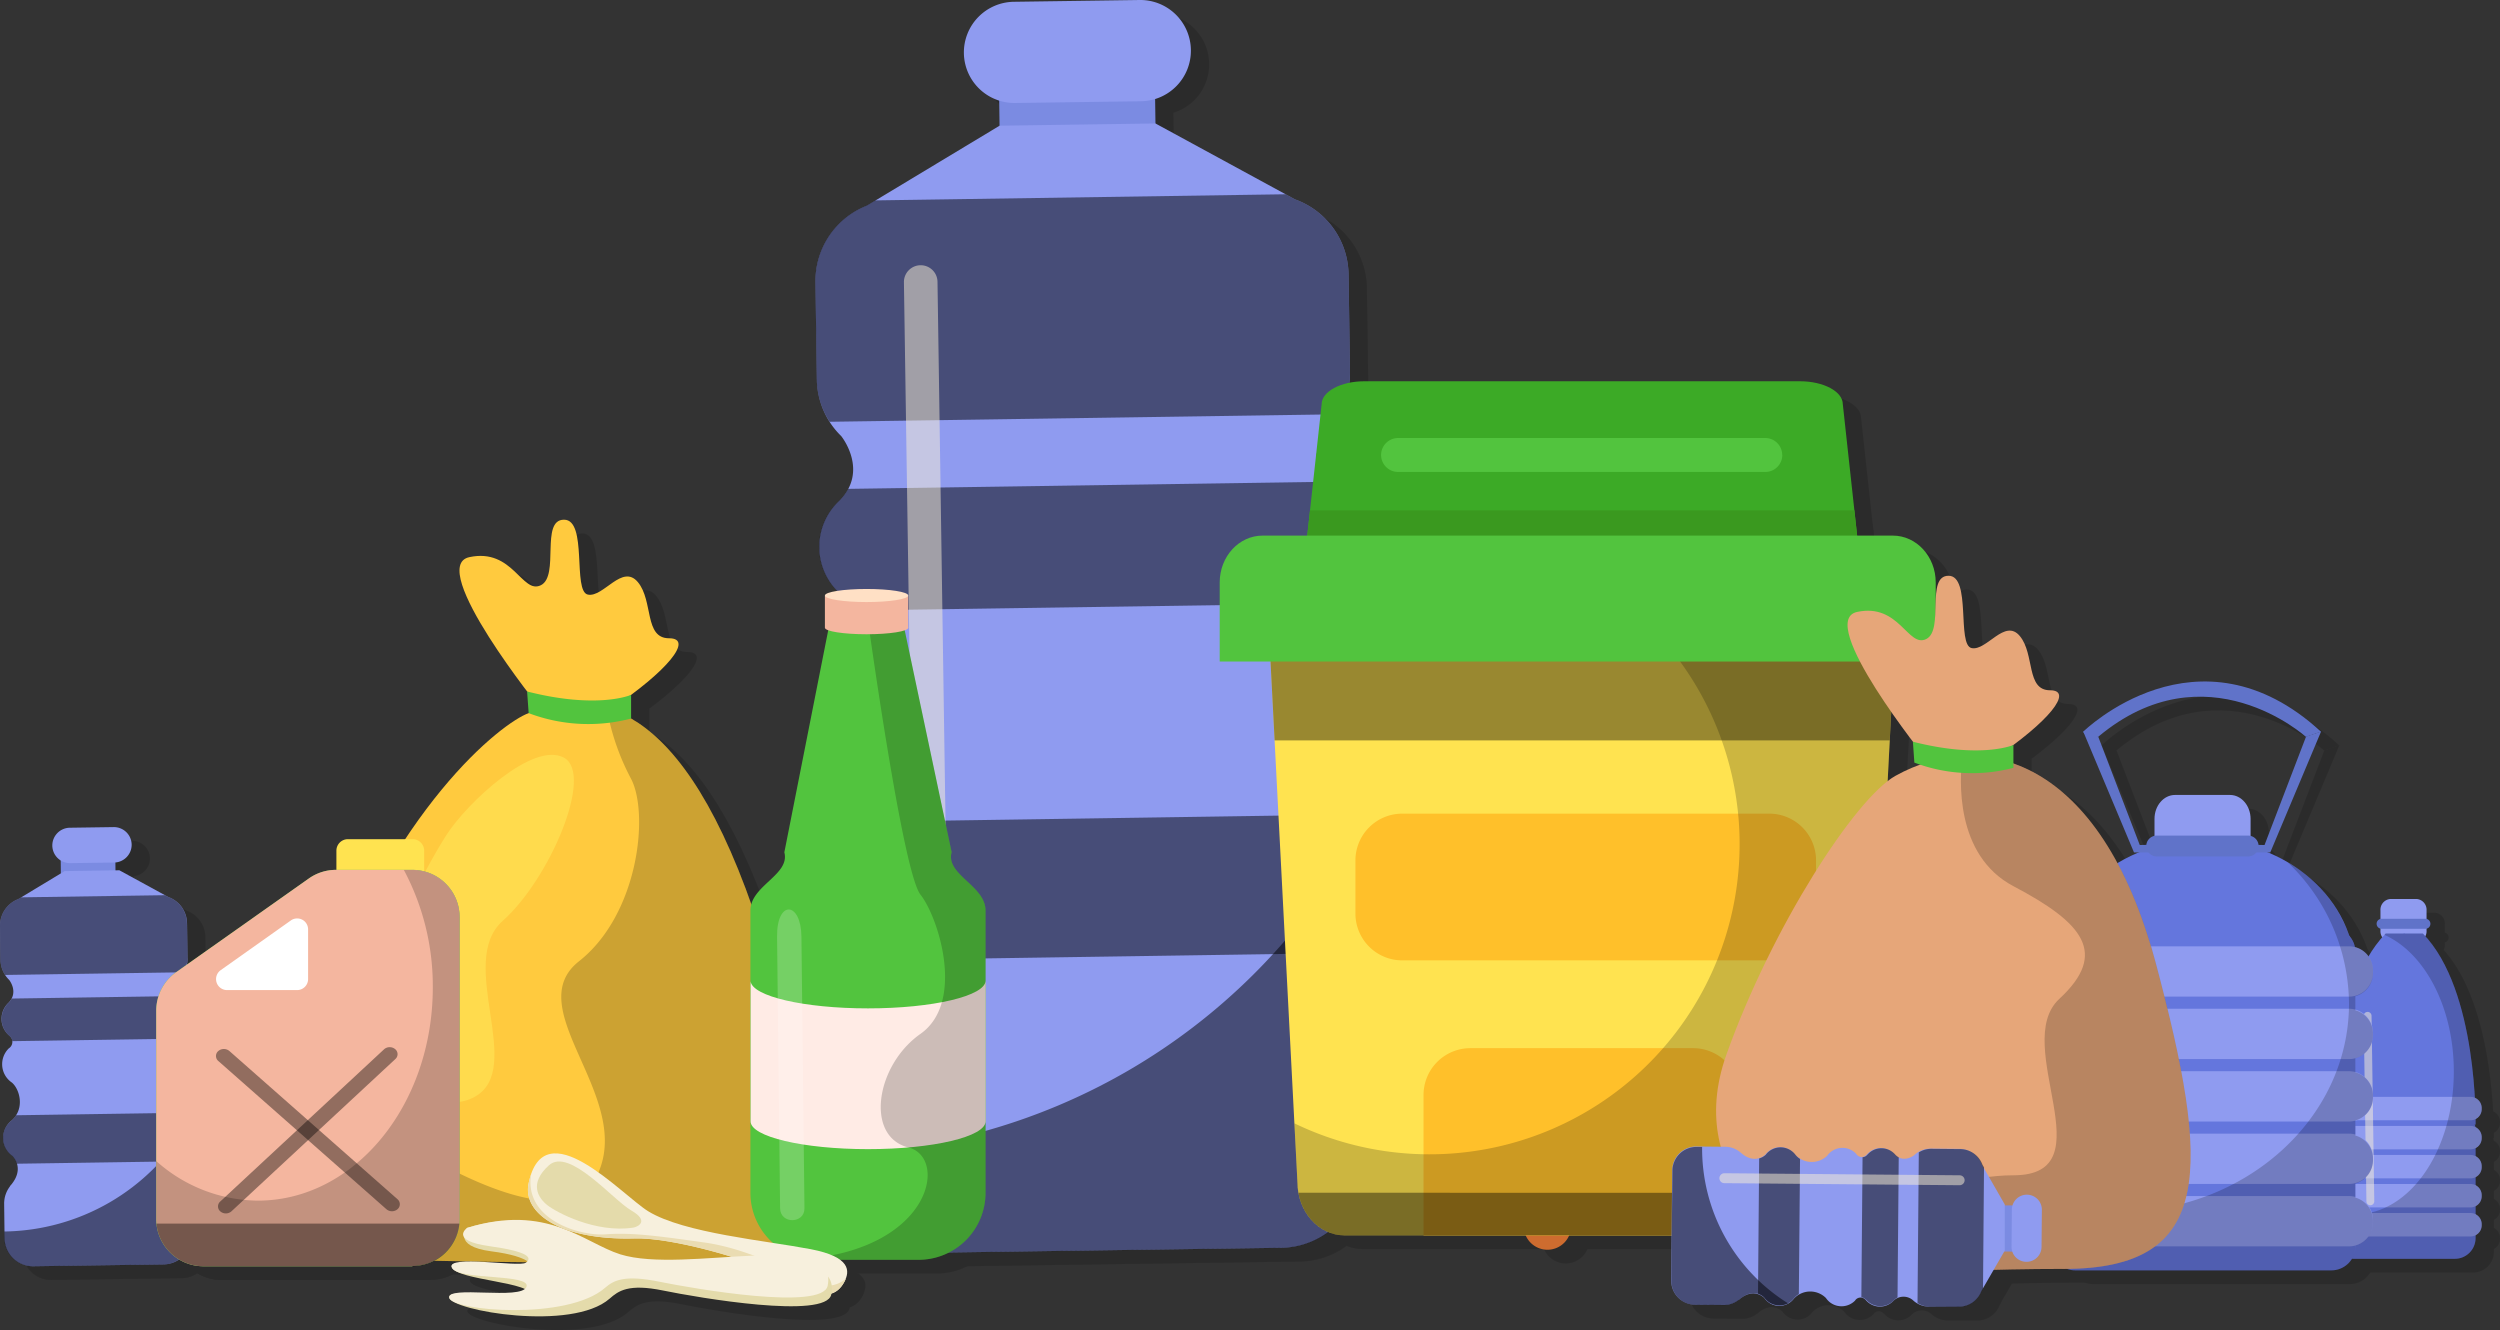 <svg xmlns="http://www.w3.org/2000/svg" viewBox="0 0 546.67 290.84"><rect x="0" y="0" width="546.67" height="290.84" fill="#333333" stroke="none"/><defs><style>.cls-1{isolation:isolate;}.cls-2{opacity:0.15;}.cls-23,.cls-3,.cls-4,.cls-5,.cls-9{mix-blend-mode:overlay;}.cls-23,.cls-3{opacity:0.2;}.cls-4,.cls-9{opacity:0.5;}.cls-5{opacity:0.4;}.cls-6{fill:#8f9bf0;}.cls-7{fill:#6073c9;}.cls-8{fill:#6476dd;}.cls-9{fill:#fcf2d6;}.cls-10{fill:#7b8be2;}.cls-11{fill:#ce6c2f;}.cls-12{fill:#3caa26;}.cls-13{fill:#52c43e;}.cls-14{fill:#3a991f;}.cls-15{fill:#ffe350;}.cls-16{fill:#ffc02a;}.cls-17{fill:#e6a679;}.cls-18{fill:#ffca3e;}.cls-19{fill:#ffdb4d;}.cls-20{fill:#f4b69f;}.cls-21,.cls-23{fill:#fff;}.cls-22{fill:#ffebe5;}.cls-24{fill:#ffe0c5;}.cls-25{fill:#f7f0dd;}.cls-26{fill:#e4dbab;}.cls-27{fill:#eadcb2;}</style></defs><g class="cls-1"><g id="Layer_1" data-name="Layer 1"><g class="cls-2"><path d="M534.61,206.46a2.36,2.36,0,0,1-2.16,2.53h-5.76a2.37,2.37,0,0,1-2.16-2.53V202.1a2.36,2.36,0,0,1,2.16-2.52h5.76a2.36,2.36,0,0,1,2.16,2.52Z"/><path d="M535.45,205a1.09,1.09,0,0,1-1.09,1.1h-9.57a1.1,1.1,0,0,1-1.1-1.1h0a1.09,1.09,0,0,1,1.1-1.09h9.57a1.09,1.09,0,0,1,1.09,1.09Z"/><rect x="514.14" y="245.41" width="31.19" height="32.85" rx="4.54"/><path d="M514.15,248.9s-.58-29.35,11.51-41.76h4.24V248.9Z"/><path d="M545.33,248.9s.57-29.35-11.52-41.76h-4.24V248.9Z"/><path d="M546.67,245.53a2.45,2.45,0,0,1-2.45,2.44h-29.3a2.44,2.44,0,0,1-2.44-2.44v-.24a2.44,2.44,0,0,1,2.44-2.44h29.3a2.45,2.45,0,0,1,2.45,2.44Z"/><path d="M546.67,251.88a2.45,2.45,0,0,1-2.45,2.44h-29.3a2.44,2.44,0,0,1-2.44-2.44v-.24a2.44,2.44,0,0,1,2.44-2.44h29.3a2.45,2.45,0,0,1,2.45,2.44Z"/><path d="M514.92,255.55h29.3a2.45,2.45,0,0,1,2.45,2.45v.23a2.44,2.44,0,0,1-2.44,2.44h-29.3a2.44,2.44,0,0,1-2.44-2.44V258A2.44,2.44,0,0,1,514.92,255.55Z"/><path d="M546.67,264.58a2.45,2.45,0,0,1-2.45,2.44h-29.3a2.44,2.44,0,0,1-2.44-2.44v-.24a2.44,2.44,0,0,1,2.44-2.44h29.3a2.45,2.45,0,0,1,2.45,2.44Z"/><path d="M546.67,270.92a2.45,2.45,0,0,1-2.45,2.45h-29.3a2.45,2.45,0,0,1-2.44-2.45v-.23a2.44,2.44,0,0,1,2.44-2.44h29.3a2.45,2.45,0,0,1,2.45,2.44Z"/><path class="cls-3" d="M546.67,245.53v-.24a2.45,2.45,0,0,0-1.5-2.25c-.51-9.21-2.65-26.95-11.36-35.9h-8.15c-.08.09-.16.2-.25.29,8.78,3.92,15.16,15.81,15.16,29.86,0,17.25-9.62,31.23-21.49,31.23a15.3,15.3,0,0,1-4.94-.84v.71a2.44,2.44,0,0,0-1.66,2.3v.23a2.44,2.44,0,0,0,1.66,2.31v.49a4.54,4.54,0,0,0,4.54,4.54h22.11a4.54,4.54,0,0,0,4.54-4.54v-.63a2.45,2.45,0,0,0,1.34-2.17v-.23a2.43,2.43,0,0,0-1.34-2.16v-1.79a2.43,2.43,0,0,0,1.34-2.16v-.24a2.42,2.42,0,0,0-1.34-2.16v-1.79a2.42,2.42,0,0,0,1.34-2.16V258a2.43,2.43,0,0,0-1.34-2.16V254a2.42,2.42,0,0,0,1.34-2.16v-.24a2.42,2.42,0,0,0-1.39-2.19,4.85,4.85,0,0,0-.08-.55h.13s0-.43,0-1.21A2.42,2.42,0,0,0,546.67,245.53Z"/><path class="cls-4" d="M523.18,265.68a.88.88,0,0,1-.85.88h0a.87.87,0,0,1-.87-.85l-.6-40.57a.85.85,0,0,1,.85-.87h0a.86.86,0,0,1,.87.84Z"/><polygon points="256.89 45.91 222.79 46.39 222.39 17.61 256.48 17.13 256.89 45.91"/><path d="M264.41,13.91A11.06,11.06,0,0,1,253.5,25.14L226,25.52a11.06,11.06,0,0,1-11.23-10.91h0A11.08,11.08,0,0,1,225.73,3.39L253.18,3a11.07,11.07,0,0,1,11.23,10.91Z"/><path d="M299.2,84.28,298.89,63a17.68,17.68,0,0,0-11.73-16.41v0L256.67,30l-18.18.26h0l-15.92.23-29,17.47v0a17.69,17.69,0,0,0-11.26,16.73l.3,21.26a17.62,17.62,0,0,0,5.33,12.4h0s6.16,7.57-.42,14.18c0,0,0,0,0,0a13.74,13.74,0,0,0,.43,20.49,3.58,3.58,0,0,0,.26.29c2.67,2.21,2.1,5.62-.51,7.71a.39.39,0,0,1,0,.06,13.81,13.81,0,0,0,2,21.33l.05,0c4.81,4.08,8.31,16.21-.33,23.76v0a13.75,13.75,0,0,0,.58,21.94v0s8.1,7.38-.78,18.05c-.25.29-.5.58-.73.87a1,1,0,0,1-.12.16h0a17.62,17.62,0,0,0-3.57,10.89l.3,21.26A17.71,17.71,0,0,0,203,277l42.21-.6h0l39-.55a17.72,17.72,0,0,0,17.45-18l-.31-21.25a17.69,17.69,0,0,0-3.87-10.79h0l-.15-.17c-.23-.27-.47-.53-.71-.79-9.23-10.44-1.33-18.06-1.33-18.06v-.05a13.74,13.74,0,0,0,0-22v0c-8.85-7.29-5.7-19.51-1-23.73l0-.05a13.81,13.81,0,0,0,1.37-21.39v0c-2.67-2-3.33-5.42-.73-7.71a3.22,3.22,0,0,0,.24-.28,13.74,13.74,0,0,0-.14-20.5.42.42,0,0,0,0-.06c-6.68-6.34-.94-14-.81-14.15A17.69,17.69,0,0,0,299.2,84.28Z"/><path class="cls-4" d="M295.38,206.79v0a13.85,13.85,0,0,0,5.46-11.17,13.6,13.6,0,0,0-1.79-6.53,134.59,134.59,0,0,1-114,66.2l.05,4.27a17.72,17.72,0,0,0,18,17.46l42.21-.6,39-.55a17.71,17.71,0,0,0,17.45-18l-.3-21.25a17.64,17.64,0,0,0-3.88-10.79h0l-.15-.17c-.22-.28-.45-.53-.69-.79C287.48,214.42,295.38,206.79,295.38,206.79Z"/><path class="cls-4" d="M295.19,131.56a13.74,13.74,0,0,0-.14-20.5.42.42,0,0,0,0-.06,11.19,11.19,0,0,1-2.06-2.63L189.46,109.9a10.75,10.75,0,0,1-2,2.63s0,0,0,0a13.74,13.74,0,0,0,.43,20.49,3.58,3.58,0,0,0,.26.29,4.47,4.47,0,0,1,1.71,3.2L293.34,135a4.46,4.46,0,0,1,1.61-3.18A3.22,3.22,0,0,0,295.19,131.56Z"/><path class="cls-4" d="M295.31,206.8v-.05a13.74,13.74,0,0,0,0-22v0a15.24,15.24,0,0,1-3.15-3.53l-99.79,1.49a15.61,15.61,0,0,1-3,3.55v0a13.75,13.75,0,0,0,.58,21.94v0a11.71,11.71,0,0,1,2.85,4.77l99.83-1.49A11.87,11.87,0,0,1,295.31,206.8Z"/><path class="cls-4" d="M298.89,63a17.68,17.68,0,0,0-11.73-16.41v0l-2.05-1.11L195.4,46.82l-1.85,1.11v0a17.69,17.69,0,0,0-11.26,16.73l.3,21.26a17.54,17.54,0,0,0,2.83,9.31l111.26-1.64a17.61,17.61,0,0,0,2.52-9.33Z"/><path class="cls-4" d="M211.58,238.28A3.67,3.67,0,0,1,208,242h0a3.67,3.67,0,0,1-3.73-3.62L201.66,64.68A3.67,3.67,0,0,1,205.28,61h0A3.67,3.67,0,0,1,209,64.57Z"/><path d="M347.55,271.11a5.18,5.18,0,0,1-5.18,5.17h0a5.18,5.18,0,0,1-5.17-5.17v-6.23a5.17,5.17,0,0,1,5.17-5.17h0a5.17,5.17,0,0,1,5.18,5.17Z"/><path d="M440.5,271.11a5.17,5.17,0,0,1-5.17,5.17h0a5.17,5.17,0,0,1-5.17-5.17v-6.23a5.16,5.16,0,0,1,5.17-5.17h0a5.16,5.16,0,0,1,5.17,5.17Z"/><path d="M302.36,86.37h95.23c5.17,0,9.37,2.25,9.37,5l5.61,51.41H287.37L293,91.4C293,88.62,297.19,86.37,302.36,86.37Z"/><path d="M393.73,102.49A3.71,3.71,0,0,1,390,106.2H309.69a3.72,3.72,0,0,1-3.72-3.71h0a3.72,3.72,0,0,1,3.72-3.71H390a3.71,3.71,0,0,1,3.71,3.71Z"/><polygon points="290.46 114.59 287.37 142.81 412.57 142.81 409.49 114.59 290.46 114.59"/><path d="M298,273.13H402c5.65,0,10.23-5.19,10.23-11.59l6.14-118.73H281.57l6.14,118.73C287.71,267.94,292.3,273.13,298,273.13Z"/><path d="M401.11,202.73A10.23,10.23,0,0,1,390.88,213H310.62a10.23,10.23,0,0,1-10.23-10.24V191.15a10.23,10.23,0,0,1,10.23-10.23h80.26a10.23,10.23,0,0,1,10.23,10.23Z"/><path d="M374.21,232.2H325.52a10.24,10.24,0,0,0-10.24,10.23v30.7h69.17v-30.7A10.24,10.24,0,0,0,374.21,232.2Z"/><polygon class="cls-5" points="281.57 142.81 282.72 164.9 417.22 164.9 418.37 142.81 281.57 142.81"/><path class="cls-5" d="M298,273.13H402c5,0,9.09-4,10-9.31H287.92C288.86,269.13,293,273.13,298,273.13Z"/><path class="cls-3" d="M367.5,142.81a67.81,67.81,0,0,1-80.45,105.83l.66,12.9c0,6.4,4.59,11.59,10.24,11.59H402c5.65,0,10.23-5.19,10.23-11.59l6.14-118.73Z"/><path d="M417.9,120.12H280.09c-5.18,0-9.38,4.59-9.38,10.24v17.29H427.28V130.36C427.28,124.71,423.08,120.12,417.9,120.12Z"/><path d="M496.13,191.17c0,2.91-2,5.26-4.51,5.26h-12c-2.48,0-4.5-2.35-4.5-5.26v-9.1c0-2.89,2-5.24,4.5-5.24h12c2.49,0,4.51,2.35,4.51,5.24Z"/><path d="M519.05,215.86c0,16.14-14.89,29.22-33.25,29.22S452.54,232,452.54,215.86s14.89-29.23,33.26-29.23S519.05,199.71,519.05,215.86Z"/><path d="M519.05,275.54a5.25,5.25,0,0,1-5.25,5.25h-56a5.25,5.25,0,0,1-5.25-5.25V211.13a5.25,5.25,0,0,1,5.25-5.25h56a5.25,5.25,0,0,1,5.25,5.25Z"/><path d="M522.9,215.68a5.25,5.25,0,0,1-5.25,5.25h-63a5.25,5.25,0,0,1-5.25-5.25v-.5a5.25,5.25,0,0,1,5.25-5.25h63a5.25,5.25,0,0,1,5.25,5.25Z"/><path d="M522.9,229.33a5.25,5.25,0,0,1-5.25,5.26h-63a5.25,5.25,0,0,1-5.25-5.26v-.5a5.25,5.25,0,0,1,5.25-5.25h63a5.25,5.25,0,0,1,5.25,5.25Z"/><path d="M522.9,243a5.24,5.24,0,0,1-5.25,5.24h-63a5.24,5.24,0,0,1-5.25-5.24v-.51a5.25,5.25,0,0,1,5.25-5.25h63a5.25,5.25,0,0,1,5.25,5.25Z"/><path d="M522.9,256.63a5.25,5.25,0,0,1-5.25,5.26h-63a5.25,5.25,0,0,1-5.25-5.26v-.49a5.24,5.24,0,0,1,5.25-5.25h63a5.24,5.24,0,0,1,5.25,5.25Z"/><path d="M522.9,270.29a5.25,5.25,0,0,1-5.25,5.25h-63a5.25,5.25,0,0,1-5.25-5.25v-.5a5.25,5.25,0,0,1,5.25-5.25h63a5.25,5.25,0,0,1,5.25,5.25Z"/><path d="M497.88,188a2.29,2.29,0,0,1-2.28,2.28h-20a2.29,2.29,0,0,1-2.28-2.28h0a2.28,2.28,0,0,1,2.28-2.28h20a2.28,2.28,0,0,1,2.28,2.28Z"/><polygon points="474.56 189.41 470.64 189.41 459.53 162.95 462.81 164.07 471.9 187.78 474.43 187.72 474.56 189.41"/><polygon points="496.51 189.41 500.43 189.41 511.55 162.95 508.26 164.07 499.18 187.78 496.64 187.72 496.51 189.41"/><path d="M459.53,163s25.09-24.71,52,0l-3.29,1.13s-21.87-19.77-45.45,0C462.81,164.08,460.21,164.49,459.53,163Z"/><path class="cls-3" d="M522.9,215.68v-.5a5.23,5.23,0,0,0-3.95-5.07,5.11,5.11,0,0,0-1.23-2.44,29.88,29.88,0,0,0-13.5-16.13,43.05,43.05,0,0,1,13.43,30.91c0,25.2-22.73,45.62-50.76,45.62a56,56,0,0,1-15.69-2.23,5.2,5.2,0,0,0-1.81,4v.5a5.26,5.26,0,0,0,3.15,4.81v.44a5.25,5.25,0,0,0,5.25,5.25h56a5.25,5.25,0,0,0,5.25-5.25v-.21a5.23,5.23,0,0,0,3.85-5v-.5a5.24,5.24,0,0,0-3.85-5v-3.08a5.22,5.22,0,0,0,3.85-5v-.49a5.22,5.22,0,0,0-3.85-5V248a5.24,5.24,0,0,0,3.85-5v-.51a5.22,5.22,0,0,0-3.85-5v-3.07a5.25,5.25,0,0,0,3.85-5v-.5a5.24,5.24,0,0,0-3.85-5v-3.07A5.23,5.23,0,0,0,522.9,215.68Z"/><path class="cls-4" d="M467,260.72a1.15,1.15,0,0,1-1.13,1.17h0a1.15,1.15,0,0,1-1.17-1.13l-.8-54.3a1.16,1.16,0,0,1,1.13-1.17h0a1.17,1.17,0,0,1,1.17,1.13Z"/><path d="M425.2,168.94s-24.34-30.15-15.11-32.13,11.11,7.91,15.11,5.93-.17-13.84,4.88-13.84,1.76,15.16,5.06,15.82,7.25-6.6,10.54-2.63,1.32,11.85,6.59,11.85-.24,6.93-12.31,15S425.82,181.29,425.2,168.94Z"/><path d="M397.65,275.48s-26.1-14-16.12-41.93,28.17-56,36.94-60.9c18.83-10.47,44.92-4,56.9,40.93s13,66.89-20,66.89S407.44,283.51,397.65,275.48Z"/><path class="cls-3" d="M397.65,275.48c9.79,8,24.81,5,57.76,5s31.94-22,20-66.89c-9.09-34.08-26.29-46-42.29-45.22-.62,4.84-1.75,21.63,11.19,28.43,15.2,8,20.78,14.64,10,24.62S465,260,444.27,260c-19.09,0-36.39,14.62-63.39-4.29C385.36,268.89,397.65,275.48,397.65,275.48Z"/><path d="M422.29,165.19l.32,4.57a35.61,35.61,0,0,0,21.66,1.14v-5S437.29,169,422.29,165.19Z"/><path d="M98.11,278.67s-40.94-7.16-24.56-53.21S113.81,161,119.6,158.94c11.6-4.09,31.72-7.16,49.12,43s25.58,75.73,0,76.75S98.11,278.67,98.11,278.67Z"/><path class="cls-3" d="M98.11,278.67s45,1,70.61,0,17.39-26.6,0-76.75c-9.84-28.37-20.56-39.7-30.11-43.45a18.17,18.17,0,0,0-1.62,1,51.79,51.79,0,0,0,5,13.82c4,7.67,1.62,29.67-11.38,39.91s11.47,29.16,4.31,46.05S94,254.62,81.73,245.92c-5-3.53-8.94-4.17-11.91-3.71C67.62,273.3,98.11,278.67,98.11,278.67Z"/><path d="M122.27,158.08s-25.18-31.2-15.64-33.25,11.5,8.19,15.64,6.14-.17-14.33,5.06-14.33,1.82,15.69,5.22,16.38,7.51-6.83,10.93-2.73,1.35,12.28,6.82,12.28-.25,7.16-12.75,15.51S122.91,170.87,122.27,158.08Z"/><path d="M119.26,154.2l.34,4.74A36.85,36.85,0,0,0,142,160.12v-5.18S134.79,158.16,119.26,154.2Z"/><path d="M86.78,228.12s9.79,20.88,21,14.73-4.09-29.39,6.15-38.49,20.07-32.12,13.36-35.7-21,9.72-25.65,16.89S82.18,220.17,86.78,228.12Z"/><rect x="18.13" y="188.88" width="11.95" height="10.09" transform="matrix(1, -0.01, 0.01, 1, -2.78, 0.37)"/><path d="M32.79,187.67A3.9,3.9,0,0,1,29,191.61l-9.63.13a3.88,3.88,0,0,1-3.93-3.82h0A3.88,3.88,0,0,1,19.23,184l9.62-.14a3.89,3.89,0,0,1,3.94,3.83Z"/><path d="M45,212.34l-.1-7.45a6.19,6.19,0,0,0-4.11-5.75h0l-10.69-5.84-6.38.1h0l-5.58.08L8,199.6H8A6.22,6.22,0,0,0,4,205.47l.11,7.45A6.17,6.17,0,0,0,6,217.27H6s2.16,2.66-.14,5v0a4.86,4.86,0,0,0-1.53,3.6A4.81,4.81,0,0,0,6,229.44l.1.1a1.68,1.68,0,0,1-.18,2.71,0,0,0,0,0,0,0,4.85,4.85,0,0,0,.69,7.48h0c1.69,1.44,2.91,5.69-.12,8.33h0a4.82,4.82,0,0,0,.21,7.69v0s2.84,2.59-.27,6.33a3.88,3.88,0,0,0-.26.31.1.1,0,0,1,0,.05h0a6.13,6.13,0,0,0-1.26,3.82L5,273.77a6.2,6.2,0,0,0,6.29,6.12l14.8-.21h0l13.67-.19a6.2,6.2,0,0,0,6.11-6.3l-.1-7.45A6.18,6.18,0,0,0,44.38,262h0l0-.06a3.33,3.33,0,0,0-.25-.28c-3.24-3.66-.47-6.33-.47-6.33v0a4.81,4.81,0,0,0,0-7.7h0a5.75,5.75,0,0,1-.35-8.32l0,0a4.83,4.83,0,0,0,2-4,4.77,4.77,0,0,0-1.55-3.48v0a1.67,1.67,0,0,1-.26-2.7.43.43,0,0,0,.09-.1,4.82,4.82,0,0,0,0-7.18v0c-2.34-2.22-.33-4.9-.28-4.95A6.18,6.18,0,0,0,45,212.34Z"/><path class="cls-4" d="M43.65,255.29v0a4.88,4.88,0,0,0,1.91-3.92,4.67,4.67,0,0,0-.63-2.28,47.17,47.17,0,0,1-40,23.2l0,1.5a6.21,6.21,0,0,0,6.3,6.12l14.8-.21,13.66-.19a6.21,6.21,0,0,0,6.12-6.3l-.11-7.45A6.17,6.17,0,0,0,44.41,262h0l-.06-.06a2.09,2.09,0,0,0-.24-.28C40.88,258,43.65,255.29,43.65,255.29Z"/><path class="cls-4" d="M43.58,228.91a4.82,4.82,0,0,0,0-7.18v0a4,4,0,0,1-.72-.92l-36.29.54a3.69,3.69,0,0,1-.68.92v0a4.86,4.86,0,0,0-1.53,3.6A4.81,4.81,0,0,0,6,229.44l.1.1a1.58,1.58,0,0,1,.59,1.13l36.27-.54a1.58,1.58,0,0,1,.56-1.12A.43.43,0,0,0,43.58,228.91Z"/><path class="cls-4" d="M43.62,255.29v0a4.81,4.81,0,0,0,0-7.7h0a5.51,5.51,0,0,1-1.1-1.24l-35,.52a5.3,5.3,0,0,1-1.06,1.24h0a4.82,4.82,0,0,0,.21,7.69v0a4.16,4.16,0,0,1,1,1.67l35-.52A4.06,4.06,0,0,1,43.62,255.29Z"/><path class="cls-4" d="M44.88,204.89a6.19,6.19,0,0,0-4.11-5.75h0l-.72-.39-31.45.47L8,199.6H8A6.22,6.22,0,0,0,4,205.47l.11,7.45a6.11,6.11,0,0,0,1,3.27l39-.58a6.16,6.16,0,0,0,.88-3.27Z"/><path d="M80.09,186.5H94.23A2.53,2.53,0,0,1,96.75,189v12.29a2.53,2.53,0,0,1-2.53,2.53H80.08a2.52,2.52,0,0,1-2.52-2.52V189A2.53,2.53,0,0,1,80.09,186.5Z"/><path d="M94.19,279.89H48.47a10.32,10.32,0,0,1-10.31-10.31V224a10.31,10.31,0,0,1,4.37-8.42l29-20.48a10.29,10.29,0,0,1,6-1.89H94.19a10.32,10.32,0,0,1,10.31,10.31v66a10.32,10.32,0,0,1-10.31,10.31Z"/><path d="M94.19,279.89H48.47a10.32,10.32,0,0,1-10.31-10.31V224a10.31,10.31,0,0,1,4.37-8.42l29-20.48a10.29,10.29,0,0,1,6-1.89H94.19a10.32,10.32,0,0,1,10.31,10.31v66a10.32,10.32,0,0,1-10.31,10.31Z"/><path d="M52.26,215.14l15.33-10.86a2.39,2.39,0,0,1,3.78,2V217.1a2.4,2.4,0,0,1-2.4,2.4H53.65a2.4,2.4,0,0,1-1.39-4.36Z"/><path class="cls-5" d="M90.93,265.24a1.43,1.43,0,0,1,0,2.17h0a1.87,1.87,0,0,1-2.44,0L51.73,235a1.42,1.42,0,0,1,0-2.17h0a1.88,1.88,0,0,1,2.44,0Z"/><path class="cls-5" d="M88,232.43a1.87,1.87,0,0,1,2.43,0h0a1.42,1.42,0,0,1,0,2.17l-35.8,33.26a1.85,1.85,0,0,1-2.43.05h0a1.42,1.42,0,0,1-.05-2.17Z"/><path class="cls-5" d="M48.47,279.89H94.19a10.32,10.32,0,0,0,10.26-9.33H38.21A10.33,10.33,0,0,0,48.47,279.89Z"/><path class="cls-3" d="M94.19,193.23H92.31a53.92,53.92,0,0,1,6.33,25.69c0,25.75-17.13,46.62-38.26,46.62a33.73,33.73,0,0,1-22.22-8.66v12.7a10.32,10.32,0,0,0,10.31,10.31H94.19a10.32,10.32,0,0,0,10.31-10.31v-66A10.32,10.32,0,0,0,94.19,193.23Z"/><path d="M212.1,189.38h0l-10.42-49.24H185.24l-9.73,49.24h0c1.3,4.93-7.42,7.27-7.42,12.73v61.72a14.65,14.65,0,0,0,14.65,14.65h22.11a14.65,14.65,0,0,0,14.66-14.65V202.11c0-5.46-8.73-7.8-7.42-12.73Z"/><path d="M193.81,254.28c14.2,0,25.71-2.72,25.71-6.09V217.41c0,3.36-11.51,6.09-25.71,6.09-14,0-25.31-2.64-25.68-5.93l0,30.62C168.1,251.56,179.6,254.28,193.81,254.28Z"/><path class="cls-3" d="M179.91,267.19l-.66-59.39c-.09-7.71-5.41-8.09-5.33,0l.66,59.39C174.62,270.77,180,270.6,179.91,267.19Z"/><path class="cls-3" d="M204.86,278.48a14.65,14.65,0,0,0,14.66-14.65V202.11c0-5.46-8.73-7.8-7.42-12.73h0l-10.42-49.24H194c1.75,12.33,7.88,54.15,11.27,58.47,4,5.08,9.8,23.58,0,30.47s-12.15,22.45-2.63,24.83c8.63,2.15,5.27,21.83-22.16,24.37a14.69,14.69,0,0,0,2.31.2Z"/><path d="M202.6,140.26c0,.79-4.08,1.43-9.11,1.43s-9.11-.64-9.11-1.43,4.08-1.43,9.11-1.43,9.11.64,9.11,1.43Z"/><rect x="184.38" y="133.22" width="18.22" height="7.04"/><path d="M202.6,133.22c0,.79-4.08,1.43-9.11,1.43s-9.11-.64-9.11-1.43,4.08-1.43,9.11-1.43,9.11.64,9.11,1.43Z"/><rect x="436.95" y="267.21" width="10.09" height="8.51" transform="matrix(0.01, -1, 1, 0.01, 166.41, 710.9)"/><path d="M447.1,278.92a3.26,3.26,0,0,1-3.24-3.31l.07-8.12a3.28,3.28,0,0,1,3.31-3.25h0a3.28,3.28,0,0,1,3.25,3.31l-.07,8.13a3.29,3.29,0,0,1-3.32,3.24Z"/><path d="M426,288.73l6.3,0a5.22,5.22,0,0,0,4.93-3.36h0l5.15-8.9,0-5.38h0l0-4.71-5-8.71h0a5.23,5.23,0,0,0-4.87-3.45l-6.3-.06a5.24,5.24,0,0,0-3.7,1.49h0s-2.29,1.78-4.19-.22h0a4,4,0,0,0-6.07,0s-.07,0-.09.07a1.41,1.41,0,0,1-2.28-.2h0a4.1,4.1,0,0,0-6.34.43s0,0,0,0a4.87,4.87,0,0,1-7-.27h0a4.07,4.07,0,0,0-6.5,0h0s-2.25,2.34-5.34-.37l-.26-.21,0,0h0a5.18,5.18,0,0,0-3.2-1.12l-6.3-.06a5.23,5.23,0,0,0-5.28,5.19l-.12,12.5h0L369.44,283a5.25,5.25,0,0,0,5.19,5.3l6.3.06a5.2,5.2,0,0,0,3.21-1.08h0s0,0,.05,0a2.12,2.12,0,0,0,.24-.2c3.15-2.65,5.36-.26,5.36-.26h0a4,4,0,0,0,6.49.14h0a4.86,4.86,0,0,1,7-.12h0a4.08,4.08,0,0,0,3.36,1.8,4.15,4.15,0,0,0,3-1.24h0a1.41,1.41,0,0,1,2.28-.16.31.31,0,0,0,.09.07,4.07,4.07,0,0,0,6.06.11h0a3.14,3.14,0,0,1,4.19-.14A5.26,5.26,0,0,0,426,288.73Z"/><path class="cls-4" d="M389.8,286.75h0a4,4,0,0,0,3.27,1.68A3.88,3.88,0,0,0,395,288a39.86,39.86,0,0,1-18.8-34.2H375a5.23,5.23,0,0,0-5.29,5.19l-.13,12.5-.1,11.54a5.23,5.23,0,0,0,5.19,5.29l6.3.07a5.29,5.29,0,0,0,3.21-1.07h0s0,0,.06-.05.15-.12.23-.2C387.59,284.36,389.8,286.75,389.8,286.75Z"/><path class="cls-4" d="M412.07,287.21a4.07,4.07,0,0,0,6.06.11h0a3.56,3.56,0,0,1,.8-.6l.26-30.64a3.29,3.29,0,0,1-.75-.6h0a4,4,0,0,0-6.07,0s-.07,0-.09.07a1.33,1.33,0,0,1-1,.49l-.26,30.63a1.34,1.34,0,0,1,.92.5A.31.31,0,0,0,412.07,287.21Z"/><path class="cls-4" d="M389.8,286.73h0a4,4,0,0,0,6.49.14h0a4.37,4.37,0,0,1,1.06-.89l.26-29.56a4.16,4.16,0,0,1-1-.91h0a4.07,4.07,0,0,0-6.5,0h0a3.61,3.61,0,0,1-1.44.81l-.25,29.55A3.66,3.66,0,0,1,389.8,286.73Z"/><path class="cls-4" d="M432.33,288.78a5.22,5.22,0,0,0,4.93-3.36h0l.36-.58.22-26.57-.32-.55h0a5.23,5.23,0,0,0-4.87-3.45l-6.3-.06a5.17,5.17,0,0,0-2.77.78l-.28,32.94a5.18,5.18,0,0,0,2.73.81Z"/><path class="cls-4" d="M381.06,261.72a1.08,1.08,0,0,1-1.08-1.09h0a1.09,1.09,0,0,1,1.1-1.08l51.44.45a1.08,1.08,0,0,1,1.08,1.09h0a1.1,1.1,0,0,1-1.1,1.08Z"/><path d="M188.64,283.27c1.21-2.3,1.47-5.41-7.34-7.11-9.72-1.87-27.75-3.5-35.55-8.29-5.75-3.52-22.8-22.47-26.17-6.08-1.35,6.56,7.14,12.46,23.14,12,8.19-.22,24.34,4.41,31.75,7.92C177.69,283.26,185.26,289.67,188.64,283.27Z"/><path d="M142.43,271.45c1.06-.16,3.65-1.43-.39-3.76s-13.58-13.86-18-9.88-2.37,7.11-.37,8.71S134.28,272.68,142.43,271.45Z"/><path d="M174.47,281.74c-7.41-3.51-23.56-8.14-31.75-7.92-16,.43-24.49-5.47-23.14-12a15.23,15.23,0,0,1,.59-2.16h0c-1.78,10,10.62,13.69,16.27,13.25s11.44.36,21.5,1.77,19.09,6.58,24.68,8.93a5.81,5.81,0,0,0,6.36-1.06c-.1.26-.22.51-.34.75C185.26,289.67,177.69,283.26,174.47,281.74Z"/><path d="M106.16,271.49s-3.49,4,5.32,5.14,9.7,3.39,8.26,4.4-18.11-3.76-16.94-.9,18.21,3.21,17.1,6.19-18.23-2.38-17.66.44,26.79,7.47,35.07.21c1.92-1.69,4.1-3.33,11.71-1.77s35.63,6.37,36.75.87c2.62-12.86-31.19-2.44-45.37-6.88C132.39,276.68,123.66,266.1,106.16,271.49Z"/><path d="M106.16,271.49s-4,2.77,4.85,4,9.39,2.62,7.95,3.63-17.33-1.81-16.16,1.05,17.43,1.26,16.32,4.23-17.45-.42-16.88,2.4,25.8,5.05,34.07-2.2c1.93-1.69,4.32-2.87,11.93-1.32s35.62,6.38,36.74.88c2.63-12.86-31.18-2.44-45.36-6.88C131.61,274.73,123.66,266.1,106.16,271.49Z"/></g><path class="cls-6" d="M530.61,203.46a2.36,2.36,0,0,1-2.16,2.53h-5.76a2.37,2.37,0,0,1-2.16-2.53V199.1a2.36,2.36,0,0,1,2.16-2.52h5.76a2.36,2.36,0,0,1,2.16,2.52Z"/><path class="cls-7" d="M531.45,202a1.09,1.09,0,0,1-1.09,1.1h-9.57a1.1,1.1,0,0,1-1.1-1.1h0a1.09,1.09,0,0,1,1.1-1.09h9.57a1.09,1.09,0,0,1,1.09,1.09Z"/><rect class="cls-8" x="510.14" y="242.41" width="31.19" height="32.85" rx="4.54"/><path class="cls-8" d="M510.15,245.9s-.58-29.35,11.51-41.76h4.24V245.9Z"/><path class="cls-8" d="M541.33,245.9s.57-29.35-11.52-41.76h-4.24V245.9Z"/><path class="cls-6" d="M542.67,242.53a2.45,2.45,0,0,1-2.45,2.44h-29.3a2.44,2.44,0,0,1-2.44-2.44v-.24a2.44,2.44,0,0,1,2.44-2.44h29.3a2.45,2.45,0,0,1,2.45,2.44Z"/><path class="cls-6" d="M542.67,248.88a2.45,2.45,0,0,1-2.45,2.44h-29.3a2.44,2.44,0,0,1-2.44-2.44v-.24a2.44,2.44,0,0,1,2.44-2.44h29.3a2.45,2.45,0,0,1,2.45,2.44Z"/><path class="cls-6" d="M510.92,252.55h29.3a2.45,2.45,0,0,1,2.45,2.45v.23a2.44,2.44,0,0,1-2.44,2.44h-29.3a2.44,2.44,0,0,1-2.44-2.44V255A2.44,2.44,0,0,1,510.92,252.55Z"/><path class="cls-6" d="M542.67,261.58a2.45,2.45,0,0,1-2.45,2.44h-29.3a2.44,2.44,0,0,1-2.44-2.44v-.24a2.44,2.44,0,0,1,2.44-2.44h29.3a2.45,2.45,0,0,1,2.45,2.44Z"/><path class="cls-6" d="M542.67,267.92a2.45,2.45,0,0,1-2.45,2.45h-29.3a2.45,2.45,0,0,1-2.44-2.45v-.23a2.44,2.44,0,0,1,2.44-2.44h29.3a2.45,2.45,0,0,1,2.45,2.44Z"/><path class="cls-3" d="M542.67,242.53v-.24a2.45,2.45,0,0,0-1.5-2.25c-.51-9.21-2.65-26.95-11.36-35.9h-8.15c-.08.09-.16.2-.25.29,8.78,3.92,15.16,15.81,15.16,29.86,0,17.25-9.62,31.23-21.49,31.23a15.3,15.3,0,0,1-4.94-.84v.71a2.44,2.44,0,0,0-1.66,2.3v.23a2.44,2.44,0,0,0,1.66,2.31v.49a4.54,4.54,0,0,0,4.54,4.54h22.11a4.54,4.54,0,0,0,4.54-4.54v-.63a2.45,2.45,0,0,0,1.34-2.17v-.23a2.43,2.43,0,0,0-1.34-2.16v-1.79a2.43,2.43,0,0,0,1.34-2.16v-.24a2.42,2.42,0,0,0-1.34-2.16v-1.79a2.42,2.42,0,0,0,1.34-2.16V255a2.43,2.43,0,0,0-1.34-2.16V251a2.42,2.42,0,0,0,1.34-2.16v-.24a2.42,2.42,0,0,0-1.39-2.19,4.85,4.85,0,0,0-.08-.55h.13s0-.43,0-1.21A2.42,2.42,0,0,0,542.67,242.53Z"/><path class="cls-9" d="M519.18,262.68a.88.88,0,0,1-.85.88h0a.87.87,0,0,1-.87-.85l-.6-40.57a.85.85,0,0,1,.85-.87h0a.86.86,0,0,1,.87.84Z"/><polygon class="cls-10" points="252.89 42.91 218.79 43.39 218.39 14.61 252.48 14.13 252.89 42.91"/><path class="cls-6" d="M260.41,10.91A11.06,11.06,0,0,1,249.5,22.14L222,22.52a11.06,11.06,0,0,1-11.23-10.91h0A11.08,11.08,0,0,1,221.73.39L249.18,0a11.07,11.07,0,0,1,11.23,10.91Z"/><path class="cls-6" d="M295.2,81.28,294.89,60a17.68,17.68,0,0,0-11.73-16.41v0L252.67,27l-18.18.26h0l-15.92.23-29,17.47v0a17.69,17.69,0,0,0-11.26,16.73l.3,21.26a17.62,17.62,0,0,0,5.33,12.4h0s6.16,7.57-.42,14.18c0,0,0,0,0,0a13.74,13.74,0,0,0,.43,20.49,3.58,3.58,0,0,0,.26.29c2.67,2.21,2.1,5.62-.51,7.71a.39.39,0,0,1,0,.06,13.81,13.81,0,0,0,2,21.33l.05,0c4.81,4.08,8.31,16.21-.33,23.76v0a13.75,13.75,0,0,0,.58,21.94v0s8.1,7.38-.78,18.05c-.25.29-.5.58-.73.87a1,1,0,0,1-.12.16h0a17.62,17.62,0,0,0-3.57,10.89l.3,21.26A17.71,17.71,0,0,0,199,274l42.21-.6h0l39-.55a17.72,17.72,0,0,0,17.45-18l-.31-21.25a17.69,17.69,0,0,0-3.87-10.79h0l-.15-.17c-.23-.27-.47-.53-.71-.79-9.23-10.44-1.33-18.06-1.33-18.06v-.05a13.74,13.74,0,0,0,0-22v0c-8.85-7.29-5.7-19.51-1-23.73l0-.05a13.81,13.81,0,0,0,1.37-21.39v0c-2.67-2-3.33-5.42-.73-7.71a3.22,3.22,0,0,0,.24-.28,13.74,13.74,0,0,0-.14-20.5.42.42,0,0,0,0-.06c-6.68-6.34-.94-14-.81-14.15A17.69,17.69,0,0,0,295.2,81.28Z"/><path class="cls-4" d="M291.38,203.79v0a13.85,13.85,0,0,0,5.46-11.17,13.6,13.6,0,0,0-1.79-6.53,134.59,134.59,0,0,1-114,66.2l.05,4.27a17.72,17.72,0,0,0,18,17.46l42.21-.6,39-.55a17.71,17.71,0,0,0,17.45-18l-.3-21.25a17.64,17.64,0,0,0-3.88-10.79h0l-.15-.17c-.22-.28-.45-.53-.69-.79C283.48,211.42,291.38,203.79,291.38,203.79Z"/><path class="cls-4" d="M291.19,128.56a13.74,13.74,0,0,0-.14-20.5.42.42,0,0,0,0-.06,11.19,11.19,0,0,1-2.06-2.63L185.46,106.9a10.75,10.75,0,0,1-2,2.63s0,0,0,0a13.74,13.74,0,0,0,.43,20.49,3.58,3.58,0,0,0,.26.29,4.47,4.47,0,0,1,1.71,3.2L289.34,132a4.46,4.46,0,0,1,1.61-3.18A3.22,3.22,0,0,0,291.19,128.56Z"/><path class="cls-4" d="M291.31,203.8v-.05a13.74,13.74,0,0,0,0-22v0a15.24,15.24,0,0,1-3.15-3.53l-99.79,1.49a15.61,15.61,0,0,1-3,3.55v0a13.75,13.75,0,0,0,.58,21.94v0a11.71,11.71,0,0,1,2.85,4.77l99.83-1.49A11.87,11.87,0,0,1,291.31,203.8Z"/><path class="cls-4" d="M294.89,60a17.68,17.68,0,0,0-11.73-16.41v0l-2.05-1.11L191.4,43.82l-1.85,1.11v0a17.69,17.69,0,0,0-11.26,16.73l.3,21.26a17.54,17.54,0,0,0,2.83,9.31l111.26-1.64a17.61,17.61,0,0,0,2.52-9.33Z"/><path class="cls-9" d="M207.58,235.28A3.67,3.67,0,0,1,204,239h0a3.67,3.67,0,0,1-3.73-3.62L197.66,61.68A3.67,3.67,0,0,1,201.28,58h0A3.67,3.67,0,0,1,205,61.57Z"/><path class="cls-11" d="M343.55,268.11a5.18,5.18,0,0,1-5.18,5.17h0a5.18,5.18,0,0,1-5.17-5.17v-6.23a5.17,5.17,0,0,1,5.17-5.17h0a5.17,5.17,0,0,1,5.18,5.17Z"/><path class="cls-11" d="M436.5,268.11a5.17,5.17,0,0,1-5.17,5.17h0a5.17,5.17,0,0,1-5.17-5.17v-6.23a5.16,5.16,0,0,1,5.17-5.17h0a5.16,5.16,0,0,1,5.17,5.17Z"/><path class="cls-12" d="M298.36,83.37h95.23c5.17,0,9.37,2.25,9.37,5l5.61,51.41H283.37L289,88.4C289,85.62,293.19,83.37,298.36,83.37Z"/><path class="cls-13" d="M389.73,99.49A3.71,3.71,0,0,1,386,103.2H305.69A3.72,3.72,0,0,1,302,99.49h0a3.72,3.72,0,0,1,3.72-3.71H386a3.71,3.71,0,0,1,3.71,3.71Z"/><polygon class="cls-14" points="286.46 111.59 283.37 139.81 408.57 139.81 405.49 111.59 286.46 111.59"/><path class="cls-15" d="M294,270.13H398c5.65,0,10.23-5.19,10.23-11.59l6.14-118.73H277.57l6.14,118.73C283.71,264.94,288.3,270.13,294,270.13Z"/><path class="cls-16" d="M397.11,199.73A10.23,10.23,0,0,1,386.88,210H306.62a10.23,10.23,0,0,1-10.23-10.24V188.15a10.23,10.23,0,0,1,10.23-10.23h80.26a10.23,10.23,0,0,1,10.23,10.23Z"/><path class="cls-16" d="M370.21,229.2H321.52a10.24,10.24,0,0,0-10.24,10.23v30.7h69.17v-30.7A10.24,10.24,0,0,0,370.21,229.2Z"/><polygon class="cls-5" points="277.57 139.81 278.72 161.9 413.22 161.9 414.37 139.81 277.57 139.81"/><path class="cls-5" d="M294,270.13H398c5,0,9.09-4,10-9.31H283.92C284.86,266.13,289,270.13,294,270.13Z"/><path class="cls-3" d="M363.5,139.81a67.81,67.81,0,0,1-80.45,105.83l.66,12.9c0,6.4,4.59,11.59,10.24,11.59H398c5.65,0,10.23-5.19,10.23-11.59l6.14-118.73Z"/><path class="cls-13" d="M413.9,117.12H276.09c-5.18,0-9.38,4.59-9.38,10.24v17.29H423.28V127.36C423.28,121.71,419.08,117.12,413.9,117.12Z"/><path class="cls-6" d="M492.13,188.17c0,2.91-2,5.26-4.51,5.26h-12c-2.48,0-4.5-2.35-4.5-5.26v-9.1c0-2.89,2-5.24,4.5-5.24h12c2.49,0,4.51,2.35,4.51,5.24Z"/><path class="cls-8" d="M515.05,212.86c0,16.14-14.89,29.22-33.25,29.22S448.54,229,448.54,212.86s14.89-29.23,33.26-29.23S515.05,196.71,515.05,212.86Z"/><path class="cls-8" d="M515.05,272.54a5.25,5.25,0,0,1-5.25,5.25h-56a5.25,5.25,0,0,1-5.25-5.25V208.13a5.25,5.25,0,0,1,5.25-5.25h56a5.25,5.25,0,0,1,5.25,5.25Z"/><path class="cls-6" d="M518.9,212.68a5.25,5.25,0,0,1-5.25,5.25h-63a5.25,5.25,0,0,1-5.25-5.25v-.5a5.25,5.25,0,0,1,5.25-5.25h63a5.25,5.25,0,0,1,5.25,5.25Z"/><path class="cls-6" d="M518.9,226.33a5.25,5.25,0,0,1-5.25,5.26h-63a5.25,5.25,0,0,1-5.25-5.26v-.5a5.25,5.25,0,0,1,5.25-5.25h63a5.25,5.25,0,0,1,5.25,5.25Z"/><path class="cls-6" d="M518.9,240a5.24,5.24,0,0,1-5.25,5.24h-63a5.24,5.24,0,0,1-5.25-5.24v-.51a5.25,5.25,0,0,1,5.25-5.25h63a5.25,5.25,0,0,1,5.25,5.25Z"/><path class="cls-6" d="M518.9,253.63a5.25,5.25,0,0,1-5.25,5.26h-63a5.25,5.25,0,0,1-5.25-5.26v-.49a5.24,5.24,0,0,1,5.25-5.25h63a5.24,5.24,0,0,1,5.25,5.25Z"/><path class="cls-6" d="M518.9,267.29a5.25,5.25,0,0,1-5.25,5.25h-63a5.25,5.25,0,0,1-5.25-5.25v-.5a5.25,5.25,0,0,1,5.25-5.25h63a5.25,5.25,0,0,1,5.25,5.25Z"/><path class="cls-7" d="M493.88,185a2.29,2.29,0,0,1-2.28,2.28h-20a2.29,2.29,0,0,1-2.28-2.28h0a2.28,2.28,0,0,1,2.28-2.28h20a2.28,2.28,0,0,1,2.28,2.28Z"/><polygon class="cls-7" points="470.56 186.41 466.64 186.41 455.53 159.95 458.81 161.07 467.9 184.78 470.43 184.72 470.56 186.41"/><polygon class="cls-7" points="492.51 186.41 496.43 186.41 507.55 159.95 504.26 161.07 495.18 184.78 492.64 184.72 492.51 186.41"/><path class="cls-7" d="M455.53,160s25.09-24.71,52,0l-3.29,1.13s-21.87-19.77-45.45,0C458.81,161.08,456.21,161.49,455.53,160Z"/><path class="cls-3" d="M518.9,212.68v-.5a5.23,5.23,0,0,0-3.95-5.07,5.11,5.11,0,0,0-1.23-2.44,29.88,29.88,0,0,0-13.5-16.13,43.05,43.05,0,0,1,13.43,30.91c0,25.2-22.73,45.62-50.76,45.62a56,56,0,0,1-15.69-2.23,5.2,5.2,0,0,0-1.81,4v.5a5.26,5.26,0,0,0,3.15,4.81v.44a5.25,5.25,0,0,0,5.25,5.25h56a5.25,5.25,0,0,0,5.25-5.25v-.21a5.23,5.23,0,0,0,3.85-5v-.5a5.24,5.24,0,0,0-3.85-5v-3.08a5.22,5.22,0,0,0,3.85-5v-.49a5.22,5.22,0,0,0-3.85-5V245a5.24,5.24,0,0,0,3.85-5v-.51a5.22,5.22,0,0,0-3.85-5v-3.07a5.25,5.25,0,0,0,3.85-5v-.5a5.24,5.24,0,0,0-3.85-5v-3.07A5.23,5.23,0,0,0,518.9,212.68Z"/><path class="cls-9" d="M463,257.72a1.15,1.15,0,0,1-1.13,1.17h0a1.15,1.15,0,0,1-1.17-1.13l-.8-54.3a1.16,1.16,0,0,1,1.13-1.17h0a1.17,1.17,0,0,1,1.17,1.13Z"/><path class="cls-17" d="M421.2,165.94s-24.34-30.15-15.11-32.13,11.11,7.91,15.11,5.93-.17-13.84,4.88-13.84,1.76,15.16,5.06,15.82,7.25-6.6,10.54-2.63,1.32,11.85,6.59,11.85-.24,6.93-12.31,15S421.82,178.29,421.2,165.94Z"/><path class="cls-17" d="M393.65,272.48s-26.1-14-16.12-41.93,28.17-56,36.94-60.9c18.83-10.47,44.92-4,56.9,40.93s13,66.89-20,66.89S403.44,280.51,393.65,272.48Z"/><path class="cls-3" d="M393.65,272.48c9.79,8,24.81,5,57.76,5s31.94-22,20-66.89c-9.09-34.08-26.29-46-42.29-45.22-.62,4.84-1.75,21.63,11.19,28.43,15.2,8,20.78,14.64,10,24.62S461,257,440.27,257c-19.09,0-36.39,14.62-63.39-4.29C381.36,265.89,393.65,272.48,393.65,272.48Z"/><path class="cls-13" d="M418.29,162.19l.32,4.57a35.61,35.61,0,0,0,21.66,1.14v-5S433.29,166,418.29,162.19Z"/><path class="cls-18" d="M94.11,275.67s-40.94-7.16-24.56-53.21S109.81,158,115.6,155.94c11.6-4.09,31.72-7.16,49.12,43s25.58,75.73,0,76.75S94.11,275.67,94.11,275.67Z"/><path class="cls-3" d="M94.11,275.67s45,1,70.61,0,17.39-26.6,0-76.75c-9.84-28.37-20.56-39.7-30.11-43.45a18.17,18.17,0,0,0-1.62,1,51.79,51.79,0,0,0,5,13.82c4,7.67,1.62,29.67-11.38,39.91s11.47,29.16,4.31,46.05S90,251.62,77.73,242.92c-5-3.53-8.94-4.17-11.91-3.71C63.62,270.3,94.11,275.67,94.11,275.67Z"/><path class="cls-18" d="M118.27,155.08s-25.18-31.2-15.64-33.25,11.5,8.19,15.64,6.14-.17-14.33,5.06-14.33,1.82,15.69,5.22,16.38,7.51-6.83,10.93-2.73,1.35,12.28,6.82,12.28-.25,7.16-12.75,15.51S118.91,167.87,118.27,155.08Z"/><path class="cls-13" d="M115.26,151.2l.34,4.74A36.85,36.85,0,0,0,138,157.12v-5.18S130.79,155.16,115.26,151.2Z"/><path class="cls-19" d="M82.78,225.12s9.79,20.88,21,14.73-4.09-29.39,6.15-38.49,20.07-32.12,13.36-35.7-21,9.72-25.65,16.89S78.18,217.17,82.78,225.12Z"/><rect class="cls-10" x="14.13" y="185.88" width="11.95" height="10.09" transform="matrix(1, -0.01, 0.01, 1, -2.73, 0.31)"/><path class="cls-6" d="M28.79,184.67A3.9,3.9,0,0,1,25,188.61l-9.63.13a3.88,3.88,0,0,1-3.93-3.82h0A3.88,3.88,0,0,1,15.23,181l9.62-.14a3.89,3.89,0,0,1,3.94,3.83Z"/><path class="cls-6" d="M41,209.34l-.1-7.45a6.19,6.19,0,0,0-4.11-5.75h0l-10.69-5.84-6.38.1h0l-5.58.08L4,196.6H4A6.22,6.22,0,0,0,0,202.47l.11,7.45A6.17,6.17,0,0,0,2,214.27H2s2.16,2.66-.14,5v0a4.86,4.86,0,0,0-1.53,3.6A4.81,4.81,0,0,0,2,226.44l.1.1a1.68,1.68,0,0,1-.18,2.71,0,0,0,0,0,0,0,4.85,4.85,0,0,0,.69,7.48h0c1.69,1.44,2.91,5.69-.12,8.33h0a4.82,4.82,0,0,0,.21,7.69v0s2.84,2.59-.27,6.33a3.88,3.88,0,0,0-.26.31.1.1,0,0,1,0,.05h0a6.13,6.13,0,0,0-1.26,3.82L1,270.77a6.2,6.2,0,0,0,6.29,6.12l14.8-.21h0l13.67-.19a6.2,6.2,0,0,0,6.11-6.3l-.1-7.45A6.18,6.18,0,0,0,40.38,259h0l0-.06a3.33,3.33,0,0,0-.25-.28c-3.24-3.66-.47-6.33-.47-6.33v0a4.81,4.81,0,0,0,0-7.7h0a5.75,5.75,0,0,1-.35-8.32l0,0a4.83,4.83,0,0,0,2-4,4.77,4.77,0,0,0-1.55-3.48v0a1.67,1.67,0,0,1-.26-2.7.43.43,0,0,0,.09-.1,4.82,4.82,0,0,0,0-7.18v0c-2.34-2.22-.33-4.9-.28-4.95A6.18,6.18,0,0,0,41,209.34Z"/><path class="cls-4" d="M39.65,252.29v0a4.88,4.88,0,0,0,1.91-3.92,4.67,4.67,0,0,0-.63-2.28,47.17,47.17,0,0,1-40,23.2l0,1.5a6.21,6.21,0,0,0,6.3,6.12l14.8-.21,13.66-.19a6.21,6.21,0,0,0,6.12-6.3l-.11-7.45A6.17,6.17,0,0,0,40.41,259h0l-.06-.06a2.09,2.09,0,0,0-.24-.28C36.88,255,39.65,252.29,39.65,252.29Z"/><path class="cls-4" d="M39.58,225.91a4.82,4.82,0,0,0,0-7.18v0a4,4,0,0,1-.72-.92l-36.29.54a3.69,3.69,0,0,1-.68.92v0a4.86,4.86,0,0,0-1.53,3.6A4.81,4.81,0,0,0,2,226.44l.1.1a1.58,1.58,0,0,1,.59,1.13l36.27-.54a1.58,1.58,0,0,1,.56-1.12A.43.43,0,0,0,39.58,225.91Z"/><path class="cls-4" d="M39.62,252.29v0a4.81,4.81,0,0,0,0-7.7h0a5.51,5.51,0,0,1-1.1-1.24l-35,.52a5.3,5.3,0,0,1-1.06,1.24h0a4.82,4.82,0,0,0,.21,7.69v0a4.16,4.16,0,0,1,1,1.67l35-.52A4.06,4.06,0,0,1,39.62,252.29Z"/><path class="cls-4" d="M40.88,201.89a6.19,6.19,0,0,0-4.11-5.75h0l-.72-.39-31.45.47L4,196.6H4A6.22,6.22,0,0,0,0,202.47l.11,7.45a6.11,6.11,0,0,0,1,3.27l39-.58a6.16,6.16,0,0,0,.88-3.27Z"/><path class="cls-15" d="M76.08,183.5H90.23A2.52,2.52,0,0,1,92.75,186v12.29a2.53,2.53,0,0,1-2.53,2.53H76.09a2.53,2.53,0,0,1-2.53-2.53V186A2.52,2.52,0,0,1,76.08,183.5Z"/><path class="cls-13" d="M90.19,276.89H44.47a10.32,10.32,0,0,1-10.31-10.31V221a10.31,10.31,0,0,1,4.37-8.42l29-20.48a10.29,10.29,0,0,1,6-1.89H90.19a10.32,10.32,0,0,1,10.31,10.31v66a10.32,10.32,0,0,1-10.31,10.31Z"/><path class="cls-20" d="M90.19,276.89H44.47a10.32,10.32,0,0,1-10.31-10.31V221a10.31,10.31,0,0,1,4.37-8.42l29-20.48a10.29,10.29,0,0,1,6-1.89H90.19a10.32,10.32,0,0,1,10.31,10.31v66a10.32,10.32,0,0,1-10.31,10.31Z"/><path class="cls-21" d="M48.26,212.14l15.33-10.86a2.39,2.39,0,0,1,3.78,2V214.1a2.4,2.4,0,0,1-2.4,2.4H49.65a2.4,2.4,0,0,1-1.39-4.36Z"/><path class="cls-5" d="M86.93,262.24a1.43,1.43,0,0,1,0,2.17h0a1.87,1.87,0,0,1-2.44,0L47.73,232a1.42,1.42,0,0,1,0-2.17h0a1.88,1.88,0,0,1,2.44,0Z"/><path class="cls-5" d="M84,229.43a1.87,1.87,0,0,1,2.43,0h0a1.42,1.42,0,0,1,0,2.17l-35.8,33.26a1.85,1.85,0,0,1-2.43.05h0a1.42,1.42,0,0,1-.05-2.17Z"/><path class="cls-5" d="M44.47,276.89H90.19a10.32,10.32,0,0,0,10.26-9.33H34.21A10.33,10.33,0,0,0,44.47,276.89Z"/><path class="cls-3" d="M90.19,190.23H88.31a53.92,53.92,0,0,1,6.33,25.69c0,25.75-17.13,46.62-38.26,46.62a33.73,33.73,0,0,1-22.22-8.66v12.7a10.32,10.32,0,0,0,10.31,10.31H90.19a10.32,10.32,0,0,0,10.31-10.31v-66A10.32,10.32,0,0,0,90.19,190.23Z"/><path class="cls-13" d="M208.1,186.38h0l-10.42-49.24H181.24l-9.73,49.24h0c1.3,4.93-7.42,7.27-7.42,12.73v61.72a14.65,14.65,0,0,0,14.65,14.65h22.11a14.65,14.65,0,0,0,14.66-14.65V199.11c0-5.46-8.73-7.8-7.42-12.73Z"/><path class="cls-22" d="M189.81,251.28c14.2,0,25.71-2.72,25.71-6.09V214.41c0,3.36-11.51,6.09-25.71,6.09-14,0-25.31-2.64-25.68-5.93l0,30.62C164.1,248.56,175.6,251.28,189.81,251.28Z"/><path class="cls-23" d="M175.91,264.19l-.66-59.39c-.09-7.71-5.41-8.09-5.33,0l.66,59.39C170.62,267.77,176,267.6,175.91,264.19Z"/><path class="cls-3" d="M200.86,275.48a14.65,14.65,0,0,0,14.66-14.65V199.11c0-5.46-8.73-7.8-7.42-12.73h0l-10.42-49.24H190c1.75,12.33,7.88,54.15,11.27,58.47,4,5.08,9.8,23.58,0,30.47s-12.15,22.45-2.63,24.83c8.63,2.15,5.27,21.83-22.16,24.37a14.69,14.69,0,0,0,2.31.2Z"/><path class="cls-20" d="M198.6,137.26c0,.79-4.08,1.43-9.11,1.43s-9.11-.64-9.11-1.43,4.08-1.43,9.11-1.43,9.11.64,9.11,1.43Z"/><rect class="cls-20" x="180.38" y="130.22" width="18.22" height="7.04"/><path class="cls-24" d="M198.6,130.22c0,.79-4.08,1.43-9.11,1.43s-9.11-.64-9.11-1.43,4.08-1.43,9.11-1.43,9.11.64,9.11,1.43Z"/><rect class="cls-10" x="432.95" y="264.21" width="10.09" height="8.51" transform="matrix(0.01, -1, 1, 0.01, 165.44, 703.93)"/><path class="cls-6" d="M443.1,275.92a3.26,3.26,0,0,1-3.24-3.31l.07-8.12a3.28,3.28,0,0,1,3.31-3.25h0a3.28,3.28,0,0,1,3.25,3.31l-.07,8.13a3.29,3.29,0,0,1-3.32,3.24Z"/><path class="cls-6" d="M422,285.73l6.3,0a5.22,5.22,0,0,0,4.93-3.36h0l5.15-8.9,0-5.38h0l0-4.71-5-8.71h0a5.23,5.23,0,0,0-4.87-3.45l-6.3-.06a5.24,5.24,0,0,0-3.7,1.49h0s-2.29,1.78-4.19-.22h0a4,4,0,0,0-6.07,0s-.07,0-.09.07a1.41,1.41,0,0,1-2.28-.2h0a4.1,4.1,0,0,0-6.34.43s0,0,0,0a4.87,4.87,0,0,1-7-.27h0a4.07,4.07,0,0,0-6.5,0h0s-2.25,2.34-5.34-.37l-.26-.21,0,0h0a5.18,5.18,0,0,0-3.2-1.12l-6.3-.06a5.23,5.23,0,0,0-5.28,5.19l-.12,12.5h0L365.44,280a5.25,5.25,0,0,0,5.19,5.3l6.3.06a5.2,5.2,0,0,0,3.21-1.08h0s0,0,.05,0a2.12,2.12,0,0,0,.24-.2c3.15-2.65,5.36-.26,5.36-.26h0a4,4,0,0,0,6.49.14h0a4.86,4.86,0,0,1,7-.12h0a4.08,4.08,0,0,0,3.36,1.8,4.15,4.15,0,0,0,3-1.24h0a1.41,1.41,0,0,1,2.28-.16.31.31,0,0,0,.09.07,4.07,4.07,0,0,0,6.06.11h0a3.14,3.14,0,0,1,4.19-.14A5.26,5.26,0,0,0,422,285.73Z"/><path class="cls-4" d="M385.8,283.75h0a4,4,0,0,0,3.27,1.68A3.88,3.88,0,0,0,391,285a39.86,39.86,0,0,1-18.8-34.2H371a5.23,5.23,0,0,0-5.29,5.19l-.13,12.5-.1,11.54a5.23,5.23,0,0,0,5.19,5.29l6.3.07a5.29,5.29,0,0,0,3.21-1.07h0s0,0,.06-.05.15-.12.23-.2C383.59,281.36,385.8,283.75,385.8,283.75Z"/><path class="cls-4" d="M408.07,284.21a4.07,4.07,0,0,0,6.06.11h0a3.56,3.56,0,0,1,.8-.6l.26-30.64a3.29,3.29,0,0,1-.75-.6h0a4,4,0,0,0-6.07,0s-.07,0-.09.07a1.33,1.33,0,0,1-1,.49l-.26,30.63a1.34,1.34,0,0,1,.92.5A.31.31,0,0,0,408.07,284.21Z"/><path class="cls-4" d="M385.8,283.73h0a4,4,0,0,0,6.49.14h0a4.37,4.37,0,0,1,1.06-.89l.26-29.56a4.16,4.16,0,0,1-1-.91h0a4.07,4.07,0,0,0-6.5,0h0a3.61,3.61,0,0,1-1.44.81l-.25,29.55A3.66,3.66,0,0,1,385.8,283.73Z"/><path class="cls-4" d="M428.33,285.78a5.22,5.22,0,0,0,4.93-3.36h0l.36-.58.22-26.57-.32-.55h0a5.23,5.23,0,0,0-4.87-3.45l-6.3-.06a5.17,5.17,0,0,0-2.77.78l-.28,32.94a5.18,5.18,0,0,0,2.73.81Z"/><path class="cls-9" d="M377.06,258.72a1.08,1.08,0,0,1-1.08-1.09h0a1.09,1.09,0,0,1,1.1-1.08l51.44.45a1.08,1.08,0,0,1,1.08,1.09h0a1.1,1.1,0,0,1-1.1,1.08Z"/><path class="cls-25" d="M184.64,280.27c1.21-2.3,1.47-5.41-7.34-7.11-9.72-1.87-27.75-3.5-35.55-8.29-5.75-3.52-22.8-22.47-26.17-6.08-1.35,6.56,7.14,12.46,23.14,12,8.19-.22,24.34,4.41,31.75,7.92C173.69,280.26,181.26,286.67,184.64,280.27Z"/><path class="cls-26" d="M138.43,268.45c1.06-.16,3.65-1.43-.39-3.76s-13.58-13.86-18-9.88-2.37,7.11-.37,8.71S130.28,269.68,138.43,268.45Z"/><path class="cls-27" d="M170.47,278.74c-7.41-3.51-23.56-8.14-31.75-7.92-16,.43-24.49-5.47-23.14-12a15.23,15.23,0,0,1,.59-2.16h0c-1.78,10,10.62,13.69,16.27,13.25s11.44.36,21.5,1.77,19.09,6.58,24.68,8.93a5.81,5.81,0,0,0,6.36-1.06c-.1.26-.22.51-.34.75C181.26,286.67,173.69,280.26,170.47,278.74Z"/><path class="cls-26" d="M102.16,268.49s-3.49,4,5.32,5.14,9.7,3.39,8.26,4.4-18.11-3.76-16.94-.9,18.21,3.21,17.1,6.19-18.23-2.38-17.66.44,26.79,7.47,35.07.21c1.92-1.69,4.1-3.33,11.71-1.77s35.63,6.37,36.75.87c2.62-12.86-31.19-2.44-45.37-6.88C128.39,273.68,119.66,263.1,102.16,268.49Z"/><path class="cls-25" d="M102.16,268.49s-4,2.77,4.85,4,9.39,2.62,7.95,3.63-17.33-1.81-16.16,1.05,17.43,1.26,16.32,4.23-17.45-.42-16.88,2.4,25.8,5.05,34.07-2.2c1.93-1.69,4.32-2.87,11.93-1.32s35.62,6.38,36.74.88c2.63-12.86-31.18-2.44-45.36-6.88C127.61,271.73,119.66,263.1,102.16,268.49Z"/></g></g></svg>